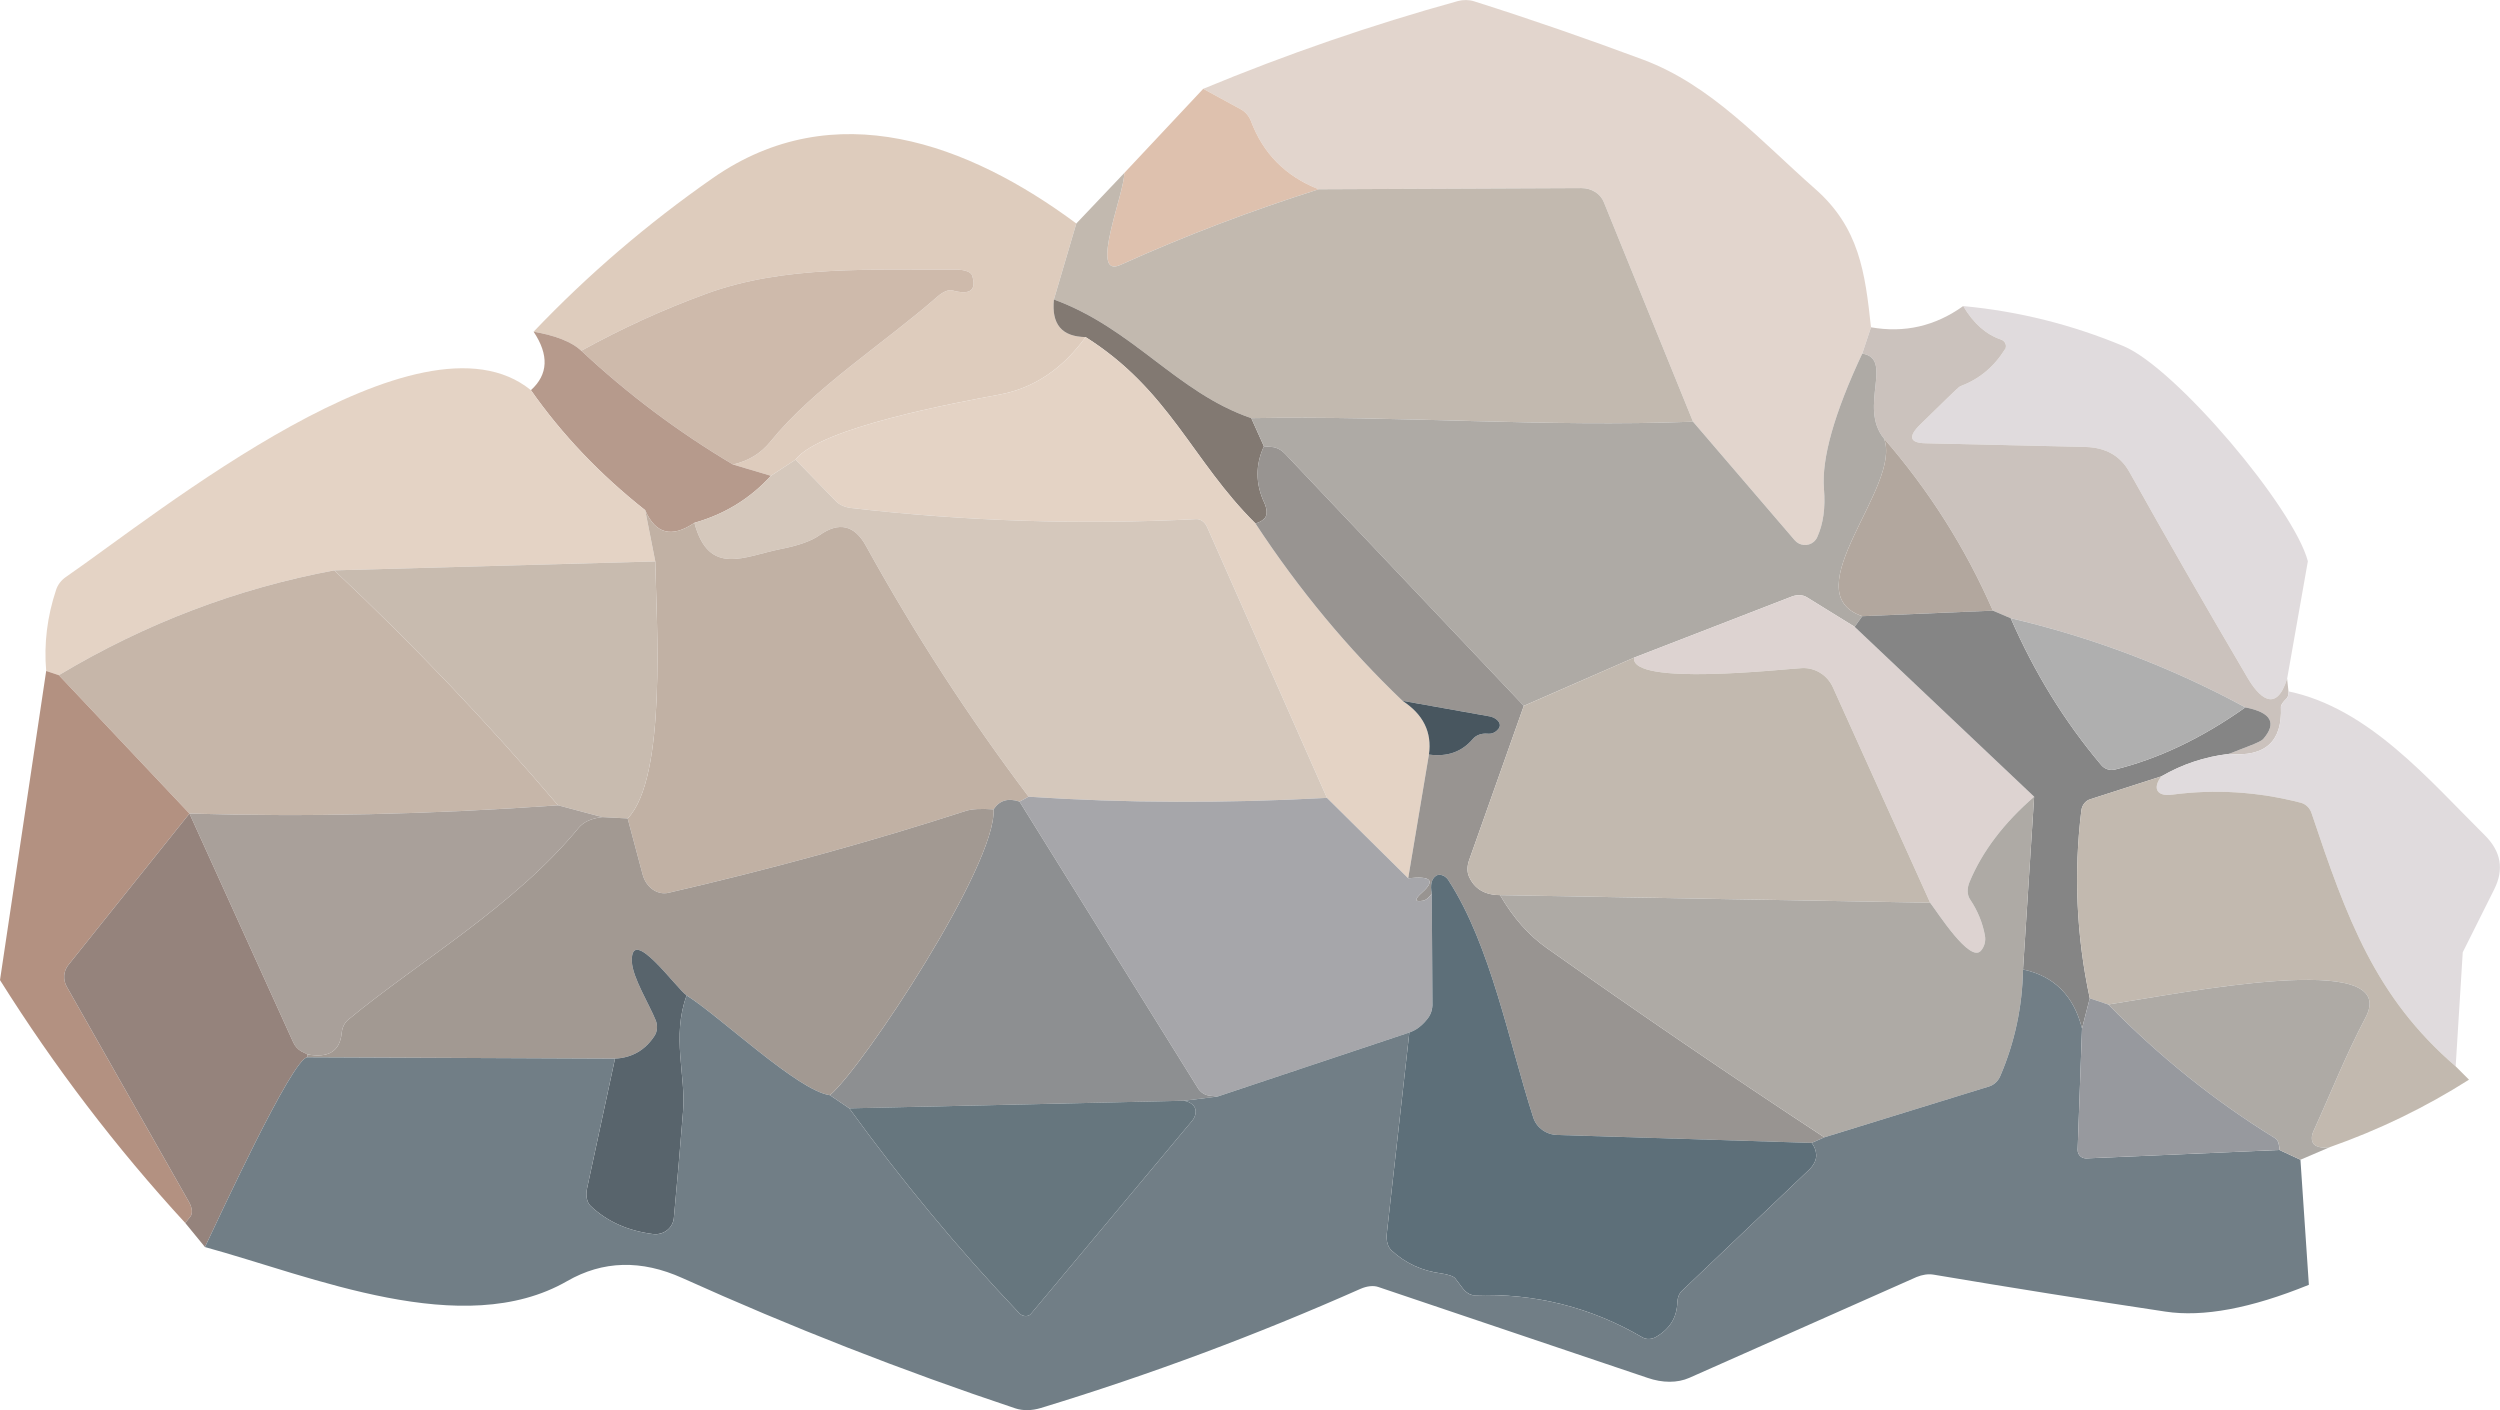 <?xml version="1.0" encoding="UTF-8"?>
<svg id="Layer_2" data-name="Layer 2" xmlns="http://www.w3.org/2000/svg" viewBox="0 0 148.33 83.67">
  <defs>
    <style>
      .cls-1 {
        fill: #a9a09a;
      }

      .cls-2 {
        fill: #deccbd;
      }

      .cls-3 {
        fill: #c2b9af;
      }

      .cls-4 {
        fill: #95837c;
      }

      .cls-5 {
        fill: #717e86;
      }

      .cls-6 {
        fill: #e4d3c5;
      }

      .cls-7 {
        fill: #aeaaa5;
      }

      .cls-8 {
        fill: #d5c8bc;
      }

      .cls-9 {
        fill: #e0dbdd;
      }

      .cls-10 {
        fill: #cebaab;
      }

      .cls-11 {
        fill: #dec1ae;
      }

      .cls-12 {
        fill: #c6b6a9;
      }

      .cls-13 {
        fill: #66767e;
      }

      .cls-14 {
        fill: #97999e;
      }

      .cls-15 {
        fill: #a29992;
      }

      .cls-16 {
        fill: #48565f;
      }

      .cls-17 {
        fill: #b2a79e;
      }

      .cls-18 {
        fill: #58646c;
      }

      .cls-19 {
        fill: #989491;
      }

      .cls-20 {
        fill: #a6a6aa;
      }

      .cls-21 {
        fill: #8d8f91;
      }

      .cls-22 {
        fill: #afafaf;
      }

      .cls-23 {
        fill: #858585;
      }

      .cls-24 {
        fill: #b39181;
      }

      .cls-25 {
        fill: #827972;
      }

      .cls-26 {
        fill: #5d6f79;
      }

      .cls-27 {
        fill: #e2d5cd;
      }

      .cls-28 {
        fill: #c8bbaf;
      }

      .cls-29 {
        fill: #ddd3d1;
      }

      .cls-30 {
        fill: #c1b1a4;
      }

      .cls-31 {
        fill: #b69a8c;
      }

      .cls-32 {
        fill: #cbc2bd;
      }
    </style>
  </defs>
  <g id="Layer_1-2" data-name="Layer 1">
    <path class="cls-27" d="M111.01,19.42l-.52,1.56c-1.67,3.56-2.42,6.24-2.27,8.04,.09,1.11-.04,2.06-.4,2.85-.18,.4-.65,.58-1.05,.39-.11-.05-.21-.12-.29-.21l-6.03-7.03-5.29-13.02c-.2-.51-.73-.85-1.33-.84l-15.59,.07c-1.96-.77-3.3-2.12-4.02-4.05-.12-.3-.33-.55-.61-.7l-2.22-1.21c4.94-2.05,9.98-3.79,15.12-5.21,.31-.08,.65-.08,.96,.02,3.38,1.07,6.72,2.23,10.02,3.46,4.07,1.52,6.99,4.84,10.2,7.66,2.63,2.31,2.97,4.97,3.32,8.22Z"/>
    <path class="cls-11" d="M71.39,5.27l2.22,1.21c.28,.15,.49,.4,.61,.7,.72,1.93,2.06,3.28,4.02,4.05-4.01,1.27-7.94,2.76-11.77,4.49-1.89,.85,.29-4.37,.23-5.45l4.69-5Z"/>
    <path class="cls-2" d="M63.86,13.26l-1.33,4.51c-.15,1.47,.47,2.21,1.88,2.23-1.37,1.89-3.07,3.03-5.1,3.41-2.52,.47-10.67,1.96-12.11,3.86l-1.46,.96-2.25-.67c.92-.21,1.66-.66,2.23-1.37,2.56-3.17,6.78-5.85,9.91-8.6,.32-.28,.66-.42,.87-.36,1.06,.29,1.45,0,1.18-.88-.06-.21-.44-.35-.91-.35-5.02,.03-10.22-.28-14.87,1.43-2.55,.93-5.02,2.06-7.41,3.38-.57-.53-1.52-.9-2.83-1.13,3.23-3.39,6.78-6.43,10.64-9.12,7.22-5.02,15.17-2.04,21.56,2.7Z"/>
    <path class="cls-3" d="M66.7,10.27c.06,1.08-2.12,6.3-.23,5.45,3.83-1.73,7.76-3.22,11.77-4.49l15.59-.07c.6,0,1.13,.33,1.33,.84l5.29,13.02c-8.79,.34-17.46-.37-26.21-.21-4.43-1.52-7-5.32-11.71-7.04l1.33-4.51,2.84-2.99Z"/>
    <path class="cls-10" d="M43.49,27.56c-3.25-1.93-6.25-4.18-9-6.75,2.39-1.32,4.86-2.45,7.41-3.38,4.65-1.71,9.85-1.4,14.87-1.43,.47,0,.85,.14,.91,.35,.27,.88-.12,1.17-1.18,.88-.21-.06-.55,.08-.87,.36-3.13,2.75-7.35,5.43-9.91,8.6-.57,.71-1.31,1.16-2.23,1.37Z"/>
    <path class="cls-25" d="M62.53,17.77c4.71,1.72,7.28,5.52,11.71,7.04l.75,1.67c-.51,1.11-.5,2.23,.02,3.34,.17,.37,.19,.73,.04,.91-.13,.15-.31,.26-.56,.33-3.77-3.73-5.09-7.91-10.08-11.06-1.41-.02-2.03-.76-1.88-2.23Z"/>
    <path class="cls-9" d="M136.93,33.3l-1.23,6.97c-.67,2.12-1.7,1.05-2.35-.06-2.5-4.25-4.84-8.32-7.01-12.21-.54-.96-1.41-1.45-2.6-1.48l-9.5-.22c-.93-.02-1.04-.39-.32-1.1l1.65-1.61c.43-.42,.67-.64,.73-.67,1.11-.41,2-1.14,2.66-2.2,.11-.18,.05-.42-.14-.53-.03-.02-.06-.03-.09-.04-.89-.3-1.64-.96-2.25-1.99,3.31,.31,6.48,1.11,9.52,2.38,3.1,1.3,10.1,9.59,10.93,12.76Z"/>
    <path class="cls-32" d="M116.48,18.16c.61,1.03,1.36,1.69,2.25,1.99,.21,.07,.33,.29,.27,.49,0,.03-.02,.06-.04,.08-.66,1.06-1.55,1.79-2.66,2.2-.06,.03-.3,.25-.73,.67l-1.65,1.61c-.72,.71-.61,1.08,.32,1.1l9.5,.22c1.19,.03,2.06,.52,2.6,1.48,2.17,3.89,4.51,7.96,7.01,12.21,.65,1.11,1.68,2.18,2.35,.06l.08,.75c.01,.2-.03,.35-.13,.44-.2,.19-.33,.38-.32,.49,.09,2.05-.94,2.98-3.09,2.78l1.19-.46c.49-.19,.77-.33,.84-.41,.84-.96,.49-1.59-1.05-1.89-4.41-2.39-9.05-4.15-13.92-5.29l-1.06-.45c-1.63-3.73-3.79-7.13-6.46-10.21-1.54-1.88,.62-4.73-1.29-5.04l.52-1.56c1.99,.35,3.81-.07,5.47-1.26Z"/>
    <path class="cls-31" d="M34.49,20.81c2.75,2.57,5.75,4.82,9,6.75l2.25,.67c-1.23,1.35-2.74,2.28-4.54,2.79-1.34,.91-2.31,.66-2.92-.75-2.67-2.11-4.93-4.48-6.78-7.12,1.03-.93,1.08-2.09,.16-3.47,1.31,.23,2.26,.6,2.83,1.13Z"/>
    <path class="cls-6" d="M64.41,20c4.99,3.15,6.31,7.33,10.08,11.06,2.58,3.93,5.49,7.43,8.72,10.52,1.23,.8,1.76,1.86,1.57,3.19l-1.23,7.34-4.82-4.77-7.11-16.07c-.13-.29-.38-.48-.63-.47-6.85,.35-13.68,.13-20.5-.66-.37-.05-.69-.19-.9-.41l-2.39-2.46c1.44-1.9,9.59-3.39,12.11-3.86,2.03-.38,3.73-1.52,5.1-3.41Z"/>
    <path class="cls-7" d="M110.49,20.98c1.91,.31-.25,3.16,1.29,5.04,1.11,2.8-5.45,9.11-1.29,10.54l-.45,.63-2.83-1.75c-.25-.16-.6-.17-.94-.03l-9.32,3.61-6.54,2.86-14.16-14.95c-.23-.24-.51-.39-.79-.41l-.47-.04-.75-1.67c8.75-.16,17.42,.55,26.21,.21l6.03,7.03c.29,.34,.8,.38,1.13,.1,.09-.08,.16-.17,.21-.28,.36-.79,.49-1.74,.4-2.85-.15-1.8,.6-4.48,2.27-8.04Z"/>
    <path class="cls-6" d="M31.5,23.15c1.85,2.64,4.11,5.01,6.78,7.12l.6,3.04-19.05,.53c-5.74,1.07-11.19,3.14-16.34,6.22l-.75-.25c-.14-1.62,.06-3.23,.59-4.82,.1-.3,.3-.56,.57-.75,5.44-3.75,21-16.45,27.6-11.09Z"/>
    <path class="cls-17" d="M111.78,26.02c2.67,3.08,4.83,6.48,6.46,10.21l-7.75,.33c-4.16-1.43,2.4-7.74,1.29-10.54Z"/>
    <path class="cls-19" d="M74.99,26.48l.47,.04c.28,.02,.56,.17,.79,.41l14.16,14.95-3.25,9.17c-.12,.35-.12,.68-.01,.94,.32,.74,.94,1.11,1.85,1.12,.78,1.34,1.7,2.38,2.76,3.13,5.43,3.84,10.92,7.59,16.48,11.24l-.75,.33-15.1-.47c-.66-.02-1.23-.44-1.42-1.04-1.44-4.45-2.52-10.2-5.03-14.07-.19-.29-.51-.41-.73-.27,0,0-.01,0-.02,.01-.26,.19-.34,.54-.24,1.05-.17,.25-.35,.39-.52,.42-.5,.09-.52-.07-.06-.48,.81-.72,.53-1-.82-.85l1.23-7.34c1.09,.15,1.96-.16,2.61-.93,.19-.22,.51-.34,.86-.31,.28,.03,.51-.08,.69-.33,.14-.19,0-.46-.31-.61-.08-.04-.18-.07-.27-.09l-5.15-.92c-3.23-3.09-6.14-6.59-8.72-10.52,.25-.07,.43-.18,.56-.33,.15-.18,.13-.54-.04-.91-.52-1.11-.53-2.23-.02-3.34Z"/>
    <path class="cls-8" d="M47.2,27.27l2.39,2.46c.21,.22,.53,.36,.9,.41,6.82,.79,13.65,1.01,20.5,.66,.25-.01,.5,.18,.63,.47l7.11,16.07c-6.11,.33-12.01,.31-17.7-.07-3.56-4.72-6.78-9.68-9.65-14.88-.68-1.24-1.6-1.45-2.75-.64-.47,.34-1.25,.62-2.33,.83-2.12,.42-4.24,1.66-5.1-1.56,1.8-.51,3.31-1.44,4.54-2.79l1.46-.96Z"/>
    <path class="cls-30" d="M38.28,30.27c.61,1.41,1.58,1.66,2.92,.75,.86,3.22,2.98,1.98,5.1,1.56,1.08-.21,1.86-.49,2.33-.83,1.15-.81,2.07-.6,2.75,.64,2.87,5.2,6.09,10.16,9.65,14.88l-.54,.29c-.68-.23-1.19-.07-1.54,.46-.75-.05-1.29-.02-1.64,.09-5.54,1.8-11.42,3.42-17.64,4.86-.66,.16-1.34-.32-1.54-1.08l-.89-3.33c2.35-2.42,1.7-11.78,1.64-15.25l-.6-3.04Z"/>
    <path class="cls-28" d="M38.88,33.31c.06,3.47,.71,12.83-1.64,15.25l-1.5-.08-2.63-.7c-4.2-4.93-8.63-9.58-13.28-13.94l19.05-.53Z"/>
    <path class="cls-12" d="M19.83,33.84c4.65,4.36,9.08,9.01,13.28,13.94-7.59,.54-14.88,.7-21.87,.49l-7.75-8.21c5.15-3.08,10.6-5.15,16.34-6.22Z"/>
    <path class="cls-29" d="M110.04,37.19l10.65,10.08c-1.81,1.57-3.08,3.25-3.83,5.05-.16,.38-.15,.77,.02,1.03,.45,.67,.75,1.39,.89,2.16,.06,.33-.03,.66-.24,.9-.65,.74-2.55-2.25-3.01-2.85l-5.77-12.78c-.33-.73-1.06-1.18-1.84-1.14-1.05,.05-10.18,1.09-9.96-.62l9.32-3.61c.34-.14,.69-.13,.94,.03l2.83,1.75Z"/>
    <path class="cls-23" d="M118.24,36.23l1.06,.45c1.41,3.24,3.2,6.14,5.37,8.71,.2,.24,.51,.34,.81,.27,2.59-.64,5.17-1.87,7.74-3.69,1.54,.3,1.89,.93,1.05,1.89-.07,.08-.35,.22-.84,.41l-1.19,.46c-1.42,.17-2.75,.61-4,1.33l-4.22,1.36c-.29,.09-.49,.35-.53,.67-.46,3.74-.29,7.45,.5,11.14l-.46,1.79c-.49-1.94-1.65-3.11-3.5-3.5l.66-10.25-10.65-10.08,.45-.63,7.75-.33Z"/>
    <path class="cls-22" d="M119.3,36.68c4.87,1.14,9.51,2.9,13.92,5.29-2.57,1.82-5.15,3.05-7.74,3.69-.3,.07-.61-.03-.81-.27-2.17-2.57-3.96-5.47-5.37-8.71Z"/>
    <path class="cls-3" d="M96.95,39.02c-.22,1.71,8.91,.67,9.96,.62,.78-.04,1.51,.41,1.84,1.14l5.77,12.78-25.52-.45c-.91,0-1.53-.38-1.85-1.12-.11-.26-.11-.59,.01-.94l3.25-9.17,6.54-2.86Z"/>
    <path class="cls-24" d="M2.74,39.81l.75,.25,7.75,8.21-7.18,8.98c-.3,.37-.33,.88-.1,1.29l7.25,12.77c.2,.35,.23,.7,.08,.88l-.3,.37c-4.11-4.47-7.77-9.28-10.99-14.41l2.74-18.34Z"/>
    <path class="cls-16" d="M84.78,44.77c.19-1.33-.34-2.39-1.57-3.19l5.15,.92c.34,.06,.63,.29,.63,.53,0,.06-.02,.12-.05,.17-.18,.25-.41,.36-.69,.33-.35-.03-.67,.09-.86,.31-.65,.77-1.52,1.08-2.61,.93Z"/>
    <path class="cls-9" d="M135.78,41.02c4.77,1,8.31,5.23,11.66,8.55,.95,.95,1.14,2.01,.55,3.19l-1.87,3.74-.42,6.77c-4.76-4.1-6.45-8.75-8.55-15.02-.1-.31-.34-.54-.63-.62-2.55-.66-5.1-.82-7.65-.48-.85,.12-1.2-.34-.63-1.09,1.25-.72,2.58-1.16,4-1.33,2.15,.2,3.18-.73,3.09-2.78,0-.11,.12-.3,.32-.49,.1-.09,.14-.24,.13-.44Z"/>
    <path class="cls-3" d="M128.24,46.06c-.57,.75-.22,1.21,.63,1.09,2.55-.34,5.1-.18,7.65,.48,.29,.08,.53,.31,.63,.62,2.1,6.27,3.79,10.92,8.55,15.02l.79,.79c-2.6,1.65-5.35,2.98-8.25,4-.36,.06-.65,.03-.87-.1-.22-.13-.27-.48-.12-.82,1.05-2.3,1.92-4.53,3.1-6.76,2.18-4.11-10.94-1.44-15.26-.78l-1.1-.37c-.79-3.69-.96-7.4-.5-11.14,.04-.32,.24-.58,.53-.67l4.22-1.36Z"/>
    <path class="cls-20" d="M61.03,47.27c5.69,.38,11.59,.4,17.7,.07l4.82,4.77c1.35-.15,1.63,.13,.82,.85-.46,.41-.44,.57,.06,.48,.17-.03,.35-.17,.52-.42l.04,6.51c0,.34-.09,.66-.28,.9-.33,.43-.7,.7-1.09,.83l-11.38,3.8-.47-.05c-.28-.03-.55-.2-.71-.47l-10.57-16.98,.54-.29Z"/>
    <path class="cls-7" d="M120.69,47.27l-.66,10.25c-.04,2.21-.49,4.31-1.34,6.3-.13,.32-.38,.55-.67,.64l-9.78,3.02c-5.56-3.65-11.05-7.4-16.48-11.24-1.06-.75-1.98-1.79-2.76-3.13l25.52,.45c.46,.6,2.36,3.59,3.01,2.85,.21-.24,.3-.57,.24-.9-.14-.77-.44-1.49-.89-2.16-.17-.26-.18-.65-.02-1.03,.75-1.8,2.02-3.48,3.83-5.05Z"/>
    <path class="cls-21" d="M60.49,47.56l10.57,16.98c.16,.27,.43,.44,.71,.47l.47,.05-2,.25-19.85,.45-1.15-.78c1.95-1.64,9.9-13.68,9.71-16.96,.35-.53,.86-.69,1.54-.46Z"/>
    <path class="cls-1" d="M33.11,47.78l2.63,.7c-.65,.07-1.12,.29-1.41,.64-3.8,4.63-9.47,7.91-13.67,11.38-.22,.18-.36,.47-.39,.81-.11,1.06-.78,1.48-2.03,1.25l-.34-.17c-.21-.11-.39-.3-.5-.54l-6.16-13.58c6.99,.21,14.28,.05,21.87-.49Z"/>
    <path class="cls-15" d="M58.95,48.02c.19,3.28-7.76,15.32-9.71,16.96-1.89-.26-6.48-4.64-8.5-5.92-.59-.39-3.34-4.27-3.25-2,.04,.94,1.04,2.54,1.42,3.49,.12,.31,.09,.65-.07,.9-.55,.85-1.34,1.31-2.35,1.36l-18.25-.08v-.17c1.25,.23,1.92-.19,2.03-1.25,.03-.34,.17-.63,.39-.81,4.2-3.47,9.87-6.75,13.67-11.38,.29-.35,.76-.57,1.41-.64l1.5,.08,.89,3.33c.2,.76,.88,1.24,1.54,1.08,6.22-1.44,12.1-3.06,17.64-4.86,.35-.11,.89-.14,1.64-.09Z"/>
    <path class="cls-4" d="M11.24,48.27l6.16,13.58c.11,.24,.29,.43,.5,.54l.34,.17v.17c-.88,.01-5.34,9.72-6.08,11.26l-1.17-1.43,.3-.37c.15-.18,.12-.53-.08-.88l-7.25-12.77c-.23-.41-.2-.92,.1-1.29l7.18-8.98Z"/>
    <path class="cls-26" d="M107.49,67.81c.16,.2,.25,.43,.27,.69,.02,.29-.13,.62-.41,.89l-7.55,7.19c-.17,.15-.27,.41-.28,.7-.03,.89-.45,1.57-1.26,2.04-.26,.15-.57,.17-.81,.03-3.06-1.79-6.39-2.63-9.98-2.5-.24,0-.51-.17-.72-.46l-.4-.53c-.09-.13-.43-.25-.87-.31-1.12-.15-2.09-.6-2.91-1.35-.23-.21-.33-.58-.29-.99l1.34-11.95c.39-.13,.76-.4,1.09-.83,.19-.24,.29-.56,.28-.9l-.04-6.51c-.1-.51-.02-.86,.24-1.05,.21-.15,.54-.04,.74,.24,0,0,0,.01,.01,.02,2.51,3.87,3.59,9.62,5.03,14.07,.19,.6,.76,1.02,1.42,1.04l15.1,.47Z"/>
    <path class="cls-18" d="M40.74,59.06c-.9,2.45-.04,4.77-.21,6.84-.17,2.13-.35,4.25-.55,6.37-.06,.59-.6,1.01-1.2,.95,0,0-.02,0-.03,0-1.49-.19-2.73-.74-3.71-1.67-.22-.22-.3-.61-.21-1.03l1.66-7.71c1.01-.05,1.8-.51,2.35-1.36,.16-.25,.19-.59,.07-.9-.38-.95-1.38-2.55-1.42-3.49-.09-2.27,2.66,1.61,3.25,2Z"/>
    <path class="cls-5" d="M123.53,61.02l-.26,7.19c-.01,.28,.2,.51,.48,.52,.01,0,.03,0,.04,0l11.45-.5,1.25,.58,.5,7.42c-3.44,1.4-6.28,1.93-8.51,1.59-4.59-.69-9.17-1.42-13.74-2.19-.33-.06-.69,0-1.03,.14l-13.48,5.98c-.7,.31-1.59,.31-2.48,0l-15.97-5.39c-.29-.1-.67-.06-1.06,.11-6.18,2.74-12.5,5.1-18.97,7.07-.53,.16-1.06,.17-1.51,.02-6.74-2.25-13.32-4.83-19.75-7.73-2.44-1.1-4.72-1.04-6.84,.18-6.19,3.56-15.13-.28-21.49-2.02,.74-1.54,5.2-11.25,6.08-11.26l18.25,.08-1.66,7.71c-.09,.42-.01,.81,.21,1.03,.98,.93,2.22,1.48,3.71,1.67,.6,.08,1.15-.34,1.23-.92,0,0,0-.02,0-.03,.2-2.12,.38-4.24,.55-6.37,.17-2.07-.69-4.39,.21-6.84,2.02,1.28,6.61,5.66,8.5,5.92l1.15,.78c3.11,4.29,6.46,8.34,10.07,12.14,.19,.21,.49,.25,.67,.09,.01-.01,.03-.03,.04-.04l9.56-11.45c.24-.29,.28-.66,.1-.88-.14-.17-.34-.28-.59-.31l2-.25,11.38-3.8-1.34,11.95c-.04,.41,.06,.78,.29,.99,.82,.75,1.79,1.2,2.91,1.35,.44,.06,.78,.18,.87,.31l.4,.53c.21,.29,.48,.47,.72,.46,3.59-.13,6.92,.71,9.98,2.5,.24,.14,.55,.12,.81-.03,.81-.47,1.23-1.15,1.26-2.04,.01-.29,.11-.55,.28-.7l7.55-7.19c.28-.27,.43-.6,.41-.89-.02-.26-.11-.49-.27-.69l.75-.33,9.78-3.02c.29-.09,.54-.32,.67-.64,.85-1.99,1.3-4.09,1.34-6.3,1.85,.39,3.01,1.56,3.5,3.5Z"/>
    <path class="cls-7" d="M138.24,68.06l-1.75,.75-1.25-.58c0-.37-.09-.6-.26-.7-3.57-2.2-6.86-4.84-9.89-7.93,4.32-.66,17.44-3.33,15.26,.78-1.18,2.23-2.05,4.46-3.1,6.76-.15,.34-.1,.69,.12,.82,.22,.13,.51,.16,.87,.1Z"/>
    <path class="cls-14" d="M123.99,59.23l1.1,.37c3.03,3.09,6.32,5.73,9.89,7.93,.17,.1,.25,.33,.26,.7l-11.45,.5c-.28,.01-.51-.2-.52-.48,0-.01,0-.03,0-.04l.26-7.19,.46-1.79Z"/>
    <path class="cls-13" d="M70.24,65.31c.25,.03,.45,.14,.59,.31,.18,.22,.14,.59-.1,.88l-9.56,11.45c-.15,.18-.45,.18-.66,0-.02-.02-.03-.03-.05-.05-3.61-3.8-6.96-7.85-10.07-12.14l19.85-.45Z"/>
  </g>
</svg>